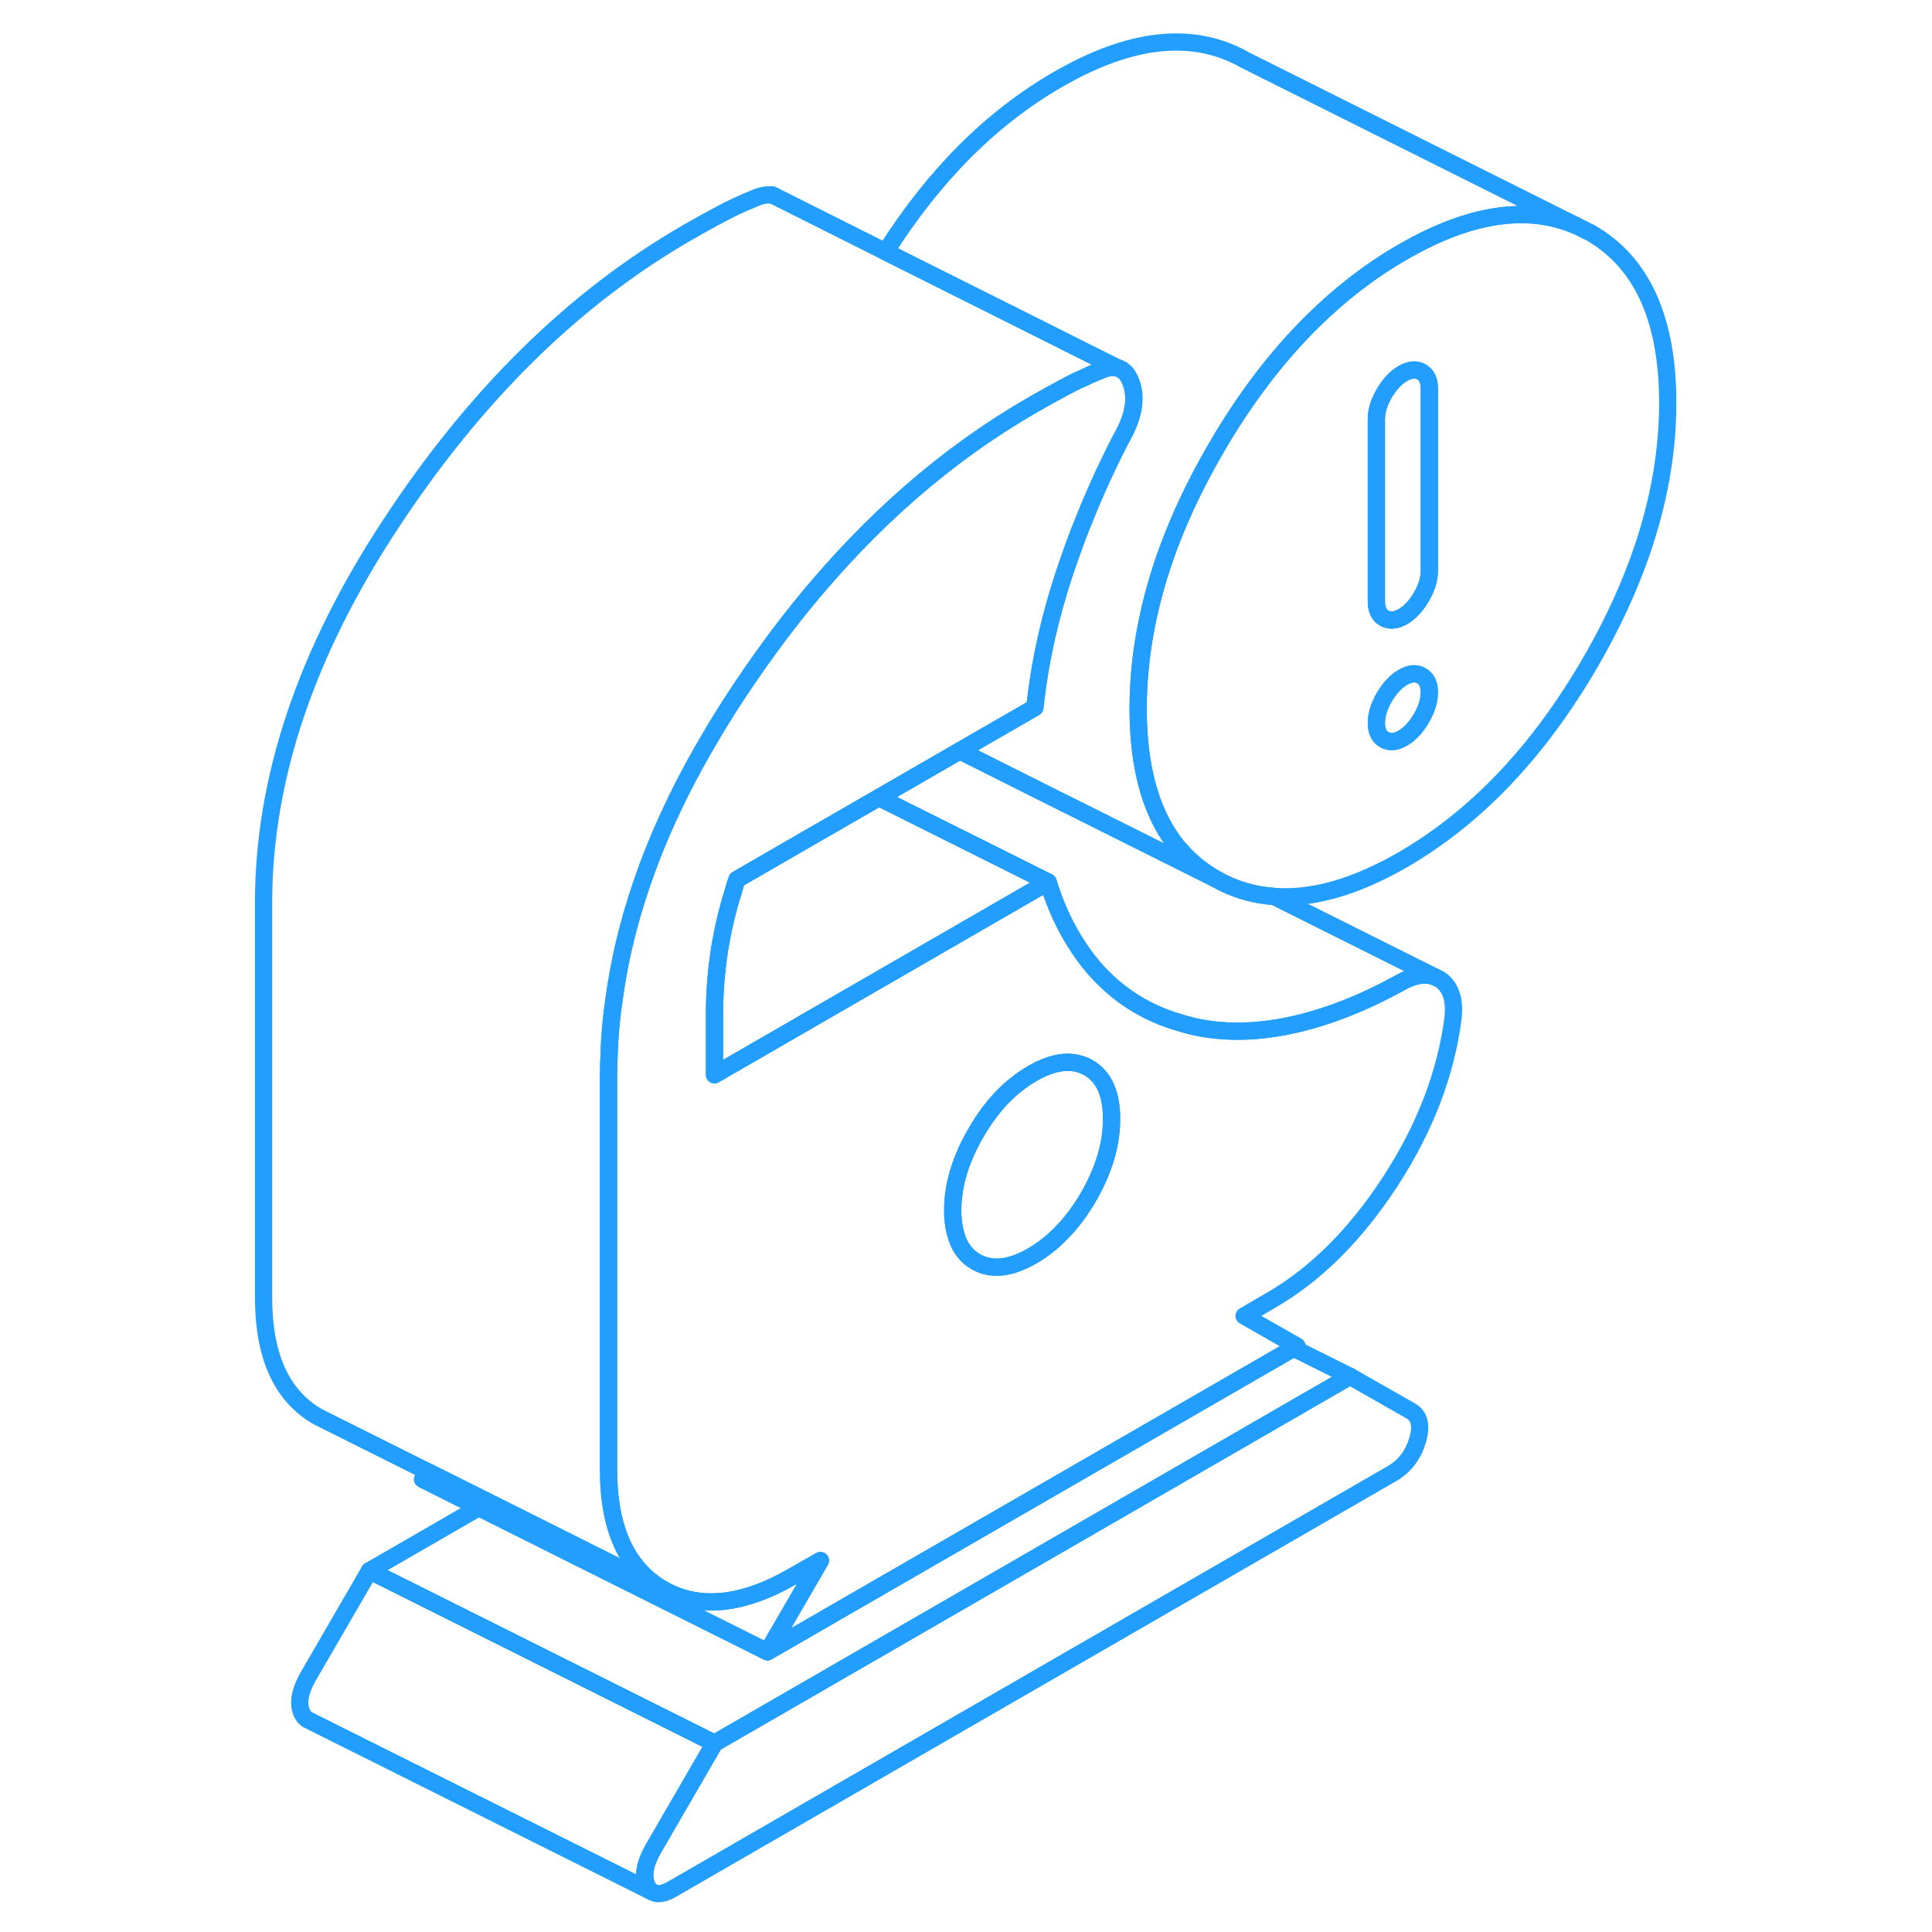 <svg viewBox="0 0 87 112" fill="none" xmlns="http://www.w3.org/2000/svg" height="48" width="48" stroke-width="1px" stroke-linecap="round" stroke-linejoin="round"><path d="M70.97 56.776L70.69 56.636C70.13 56.406 69.43 56.526 68.6 57.006C66.29 58.276 64.05 59.116 61.88 59.526C59.71 59.926 57.72 59.856 55.93 59.296C54.09 58.776 52.52 57.826 51.21 56.436C50.78 55.976 50.39 55.486 50.04 54.946C49.3 53.846 48.7 52.576 48.26 51.136L28.92 62.306V58.786C28.92 57.546 29.02 56.286 29.22 54.996C29.4 53.916 29.65 52.806 30.01 51.666C30.07 51.436 30.14 51.216 30.22 50.986L34.25 48.656L38.45 46.236L43.14 43.526L47.49 41.016C47.51 40.846 47.53 40.686 47.55 40.516C47.83 38.176 48.37 35.766 49.18 33.306C49.32 32.896 49.46 32.476 49.61 32.066C49.84 31.406 50.09 30.746 50.36 30.096C50.98 28.536 51.69 26.986 52.48 25.456C53.2 24.216 53.4 23.146 53.09 22.236C52.92 21.726 52.65 21.416 52.28 21.326C51.99 21.256 51.65 21.316 51.25 21.496C50.95 21.616 50.66 21.736 50.36 21.886C50 22.036 49.64 22.216 49.29 22.406C48.65 22.746 48 23.106 47.34 23.486C47.32 23.496 47.31 23.506 47.29 23.516C42.37 26.356 37.92 30.246 33.92 35.186C32.62 36.796 31.36 38.536 30.15 40.376C29.87 40.806 29.59 41.236 29.33 41.666C29.14 41.966 28.95 42.276 28.78 42.576C25.69 47.736 23.8 52.826 23.11 57.846C22.94 58.946 22.84 60.056 22.81 61.156V61.186C22.79 61.566 22.78 61.946 22.78 62.326V85.226C22.78 86.976 23.06 88.436 23.62 89.606C24.14 90.696 24.91 91.546 25.92 92.126C28.02 93.326 30.56 93.066 33.52 91.346L35.06 90.466L31.99 95.756L62.49 78.156L62.69 78.036L59.62 76.286L61.15 75.396C63.76 73.896 66.08 71.586 68.1 68.486C70.12 65.376 71.33 62.206 71.74 58.976C71.84 57.926 71.59 57.186 70.97 56.776ZM50.6 69.386C50.14 70.176 49.63 70.856 49.07 71.436L48.92 71.586C48.43 72.076 47.91 72.476 47.34 72.806C46.06 73.546 44.97 73.656 44.08 73.146C43.47 72.796 43.07 72.236 42.88 71.446C42.78 71.076 42.73 70.646 42.73 70.176C42.73 68.716 43.18 67.206 44.08 65.666C44.97 64.116 46.06 62.976 47.34 62.236C48.62 61.496 49.7 61.386 50.6 61.896C51.49 62.406 51.94 63.396 51.94 64.866C51.94 66.336 51.49 67.836 50.6 69.386Z" stroke="#229EFF" stroke-linejoin="round"/><path d="M51.94 64.866C51.94 66.336 51.49 67.836 50.6 69.386C50.14 70.176 49.63 70.856 49.07 71.436L48.92 71.586C48.43 72.076 47.91 72.476 47.34 72.806C46.06 73.546 44.97 73.656 44.08 73.146C43.47 72.796 43.07 72.236 42.88 71.446C42.78 71.076 42.73 70.646 42.73 70.176C42.73 68.716 43.18 67.206 44.08 65.666C44.97 64.116 46.06 62.976 47.34 62.236C48.62 61.496 49.7 61.386 50.6 61.896C51.49 62.406 51.94 63.396 51.94 64.866Z" stroke="#229EFF" stroke-linejoin="round"/><path d="M69.67 83.517C69.41 84.367 68.93 84.997 68.21 85.417L26.46 109.517C26 109.777 25.64 109.847 25.37 109.707L25.27 109.657C25.16 109.577 25.07 109.457 25 109.307C24.75 108.747 24.88 108.027 25.39 107.147L28.92 101.057L65.76 79.787L69.29 81.797C69.8 82.087 69.93 82.667 69.67 83.517Z" stroke="#229EFF" stroke-linejoin="round"/><path d="M52.28 21.326C51.99 21.256 51.65 21.316 51.25 21.496C50.95 21.616 50.66 21.736 50.36 21.886C50 22.036 49.64 22.216 49.29 22.406C48.65 22.746 48 23.106 47.34 23.486C47.32 23.496 47.31 23.506 47.29 23.516C42.37 26.356 37.92 30.246 33.92 35.186C32.62 36.796 31.36 38.536 30.15 40.376C29.87 40.806 29.59 41.236 29.33 41.666C29.14 41.966 28.95 42.276 28.78 42.576C25.69 47.736 23.8 52.826 23.11 57.846C22.94 58.946 22.84 60.056 22.81 61.156V61.186C22.79 61.566 22.78 61.946 22.78 62.326V85.226C22.78 86.976 23.06 88.436 23.62 89.606C24.14 90.696 24.91 91.546 25.92 92.126L22.35 90.346L15.82 87.076L12.54 85.436L12.26 85.296L6.36 82.346L5.92 82.126C3.83 80.926 2.78 78.626 2.78 75.226V52.326C2.78 45.166 5.23 37.846 10.15 30.376C15.06 22.896 20.79 17.266 27.34 13.486C28 13.106 28.65 12.746 29.29 12.406C29.93 12.066 30.59 11.756 31.25 11.496C31.7 11.296 32.07 11.246 32.38 11.356L32.56 11.446L38.84 14.596L47.29 18.826L50.36 20.366L52.28 21.326Z" stroke="#229EFF" stroke-linejoin="round"/><path d="M48.26 51.136L28.92 62.306V58.786C28.92 57.546 29.02 56.286 29.22 54.996C29.4 53.916 29.65 52.806 30.01 51.666C30.07 51.436 30.14 51.216 30.22 50.986L34.25 48.656L38.45 46.236L43.98 48.996L48.26 51.136Z" stroke="#229EFF" stroke-linejoin="round"/><path d="M32.38 11.356L32.26 11.296" stroke="#229EFF" stroke-linejoin="round"/><path d="M52.52 21.446L52.28 21.326" stroke="#229EFF" stroke-linejoin="round"/><path d="M70.69 56.636C70.13 56.406 69.43 56.526 68.6 57.006C66.29 58.276 64.05 59.116 61.88 59.526C59.71 59.926 57.72 59.856 55.93 59.296C54.09 58.776 52.52 57.826 51.21 56.436C50.78 55.976 50.39 55.486 50.04 54.946C49.3 53.846 48.7 52.576 48.26 51.136L43.98 48.996L38.45 46.236L43.14 43.526L49.38 46.656H49.39L51.67 47.796L57.97 50.946C59.02 51.546 60.14 51.886 61.35 51.966L70.69 56.636Z" stroke="#229EFF" stroke-linejoin="round"/><path d="M79.69 13.486L78.88 13.086C76.04 11.866 72.69 12.376 68.83 14.606C66.96 15.676 65.23 17.016 63.61 18.606C61.53 20.656 59.65 23.126 57.97 26.026C56.04 29.356 54.73 32.616 54.05 35.826C53.67 37.596 53.48 39.346 53.48 41.076C53.48 44.636 54.28 47.356 55.87 49.226H55.88C56.47 49.916 57.17 50.486 57.97 50.946C59.02 51.546 60.14 51.886 61.35 51.966C63.58 52.136 66.07 51.426 68.83 49.836C73.07 47.376 76.69 43.576 79.69 38.406C82.68 33.246 84.18 28.226 84.18 23.356C84.18 18.486 82.68 15.196 79.69 13.486ZM69.9 41.636C69.59 42.166 69.24 42.546 68.83 42.786C68.42 43.026 68.06 43.056 67.75 42.876C67.44 42.706 67.29 42.376 67.29 41.916C67.29 41.456 67.44 40.946 67.75 40.416C68.06 39.886 68.42 39.496 68.83 39.266C69.24 39.026 69.59 38.996 69.9 39.176C70.21 39.346 70.36 39.666 70.36 40.136C70.36 40.606 70.21 41.106 69.9 41.636ZM70.36 33.096C70.36 33.566 70.21 34.066 69.9 34.596C69.59 35.126 69.24 35.506 68.83 35.746C68.42 35.976 68.06 36.006 67.75 35.836C67.44 35.656 67.29 35.336 67.29 34.866V24.296C67.29 23.826 67.44 23.326 67.75 22.796C68.06 22.266 68.42 21.886 68.83 21.646C69.24 21.416 69.59 21.386 69.9 21.556C70.21 21.736 70.36 22.056 70.36 22.526V33.096Z" stroke="#229EFF" stroke-linejoin="round"/><path d="M70.36 40.136C70.36 40.606 70.21 41.106 69.9 41.636C69.59 42.166 69.24 42.546 68.83 42.786C68.42 43.026 68.06 43.056 67.75 42.876C67.44 42.706 67.29 42.376 67.29 41.916C67.29 41.456 67.44 40.946 67.75 40.416C68.06 39.886 68.42 39.496 68.83 39.266C69.24 39.026 69.59 38.996 69.9 39.176C70.21 39.346 70.36 39.666 70.36 40.136Z" stroke="#229EFF" stroke-linejoin="round"/><path d="M78.88 13.086C76.04 11.866 72.69 12.376 68.83 14.606C66.96 15.676 65.23 17.016 63.61 18.606C61.53 20.656 59.65 23.126 57.97 26.026C56.04 29.356 54.73 32.616 54.05 35.826C53.67 37.596 53.48 39.346 53.48 41.076C53.48 44.636 54.28 47.356 55.87 49.226H55.88C56.47 49.916 57.17 50.486 57.97 50.946L51.67 47.796L49.39 46.656H49.38L43.14 43.526L47.49 41.016C47.51 40.846 47.53 40.686 47.55 40.516C47.83 38.176 48.37 35.766 49.18 33.306C49.32 32.896 49.46 32.476 49.61 32.066C49.84 31.406 50.09 30.746 50.36 30.096C50.98 28.536 51.69 26.986 52.48 25.456C53.2 24.216 53.4 23.146 53.09 22.236C52.92 21.726 52.65 21.416 52.28 21.326L50.36 20.366L47.29 18.826L38.84 14.596C41.65 10.156 44.98 6.826 48.83 4.606C53.07 2.156 56.69 1.776 59.69 3.486L78.88 13.086Z" stroke="#229EFF" stroke-linejoin="round"/><path d="M70.36 22.527V33.097C70.36 33.567 70.21 34.067 69.9 34.597C69.59 35.127 69.24 35.507 68.83 35.747C68.42 35.977 68.06 36.007 67.75 35.837C67.44 35.657 67.29 35.337 67.29 34.867V24.297C67.29 23.827 67.44 23.327 67.75 22.797C68.06 22.267 68.42 21.887 68.83 21.647C69.24 21.417 69.59 21.387 69.9 21.557C70.21 21.737 70.36 22.057 70.36 22.527Z" stroke="#229EFF" stroke-linejoin="round"/><path d="M35.06 90.467L31.99 95.757L21.8 90.667L15.26 87.397L11.99 85.757L12.26 85.297L12.54 85.437L15.82 87.077L22.35 90.347L25.92 92.127C28.02 93.327 30.56 93.067 33.52 91.347L35.06 90.467Z" stroke="#229EFF" stroke-linejoin="round"/><path d="M65.76 79.786L28.92 101.056L8.92 91.056L15.26 87.396L21.8 90.666L31.99 95.756L62.49 78.156L65.76 79.786Z" stroke="#229EFF" stroke-linejoin="round"/><path d="M25.39 107.147C24.88 108.027 24.75 108.747 25 109.307C25.07 109.457 25.16 109.577 25.27 109.657L5.38 99.717C5.22 99.647 5.1 99.507 5 99.307C4.75 98.747 4.88 98.027 5.39 97.147L8.92 91.057L28.92 101.057L25.39 107.147Z" stroke="#229EFF" stroke-linejoin="round"/></svg>